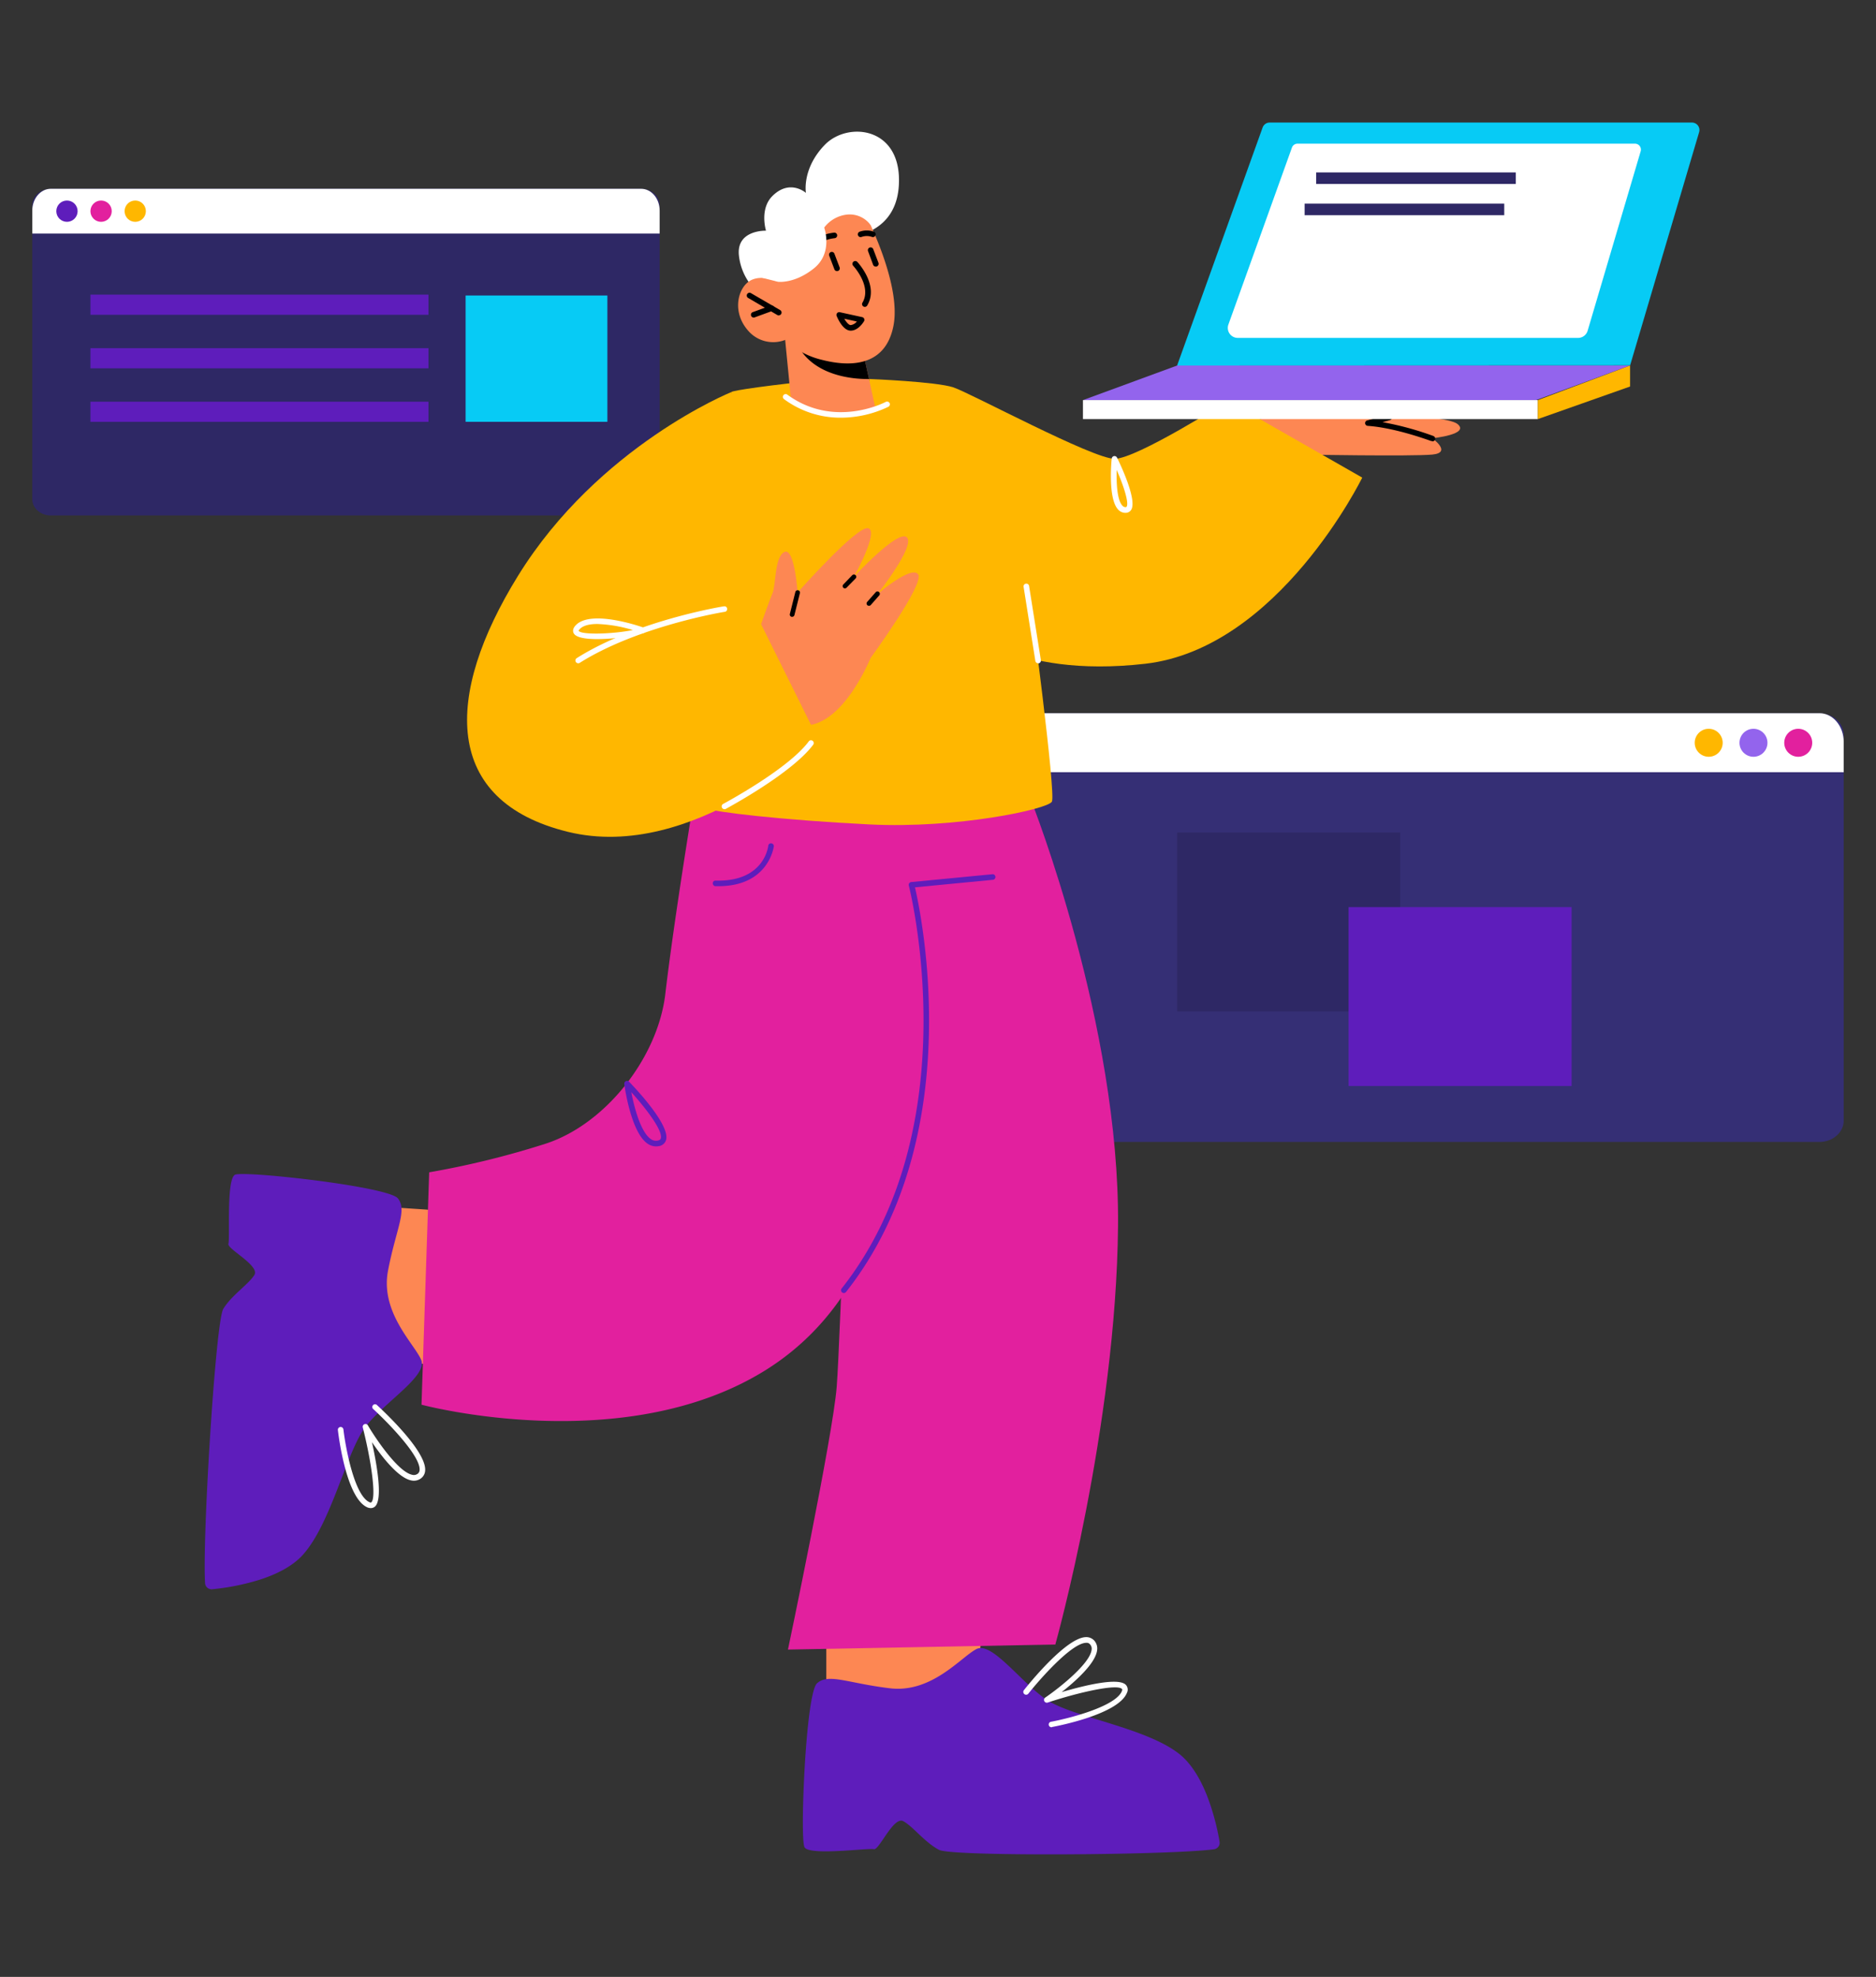 <svg id="Layer_1" data-name="Layer 1" xmlns="http://www.w3.org/2000/svg" viewBox="0 0 523 551"><rect x="0" y="0" width="523" height="551" fill="#333333" stroke="none"/><defs><style>.cls-1{fill:#352f75;}.cls-2{fill:#fff;}.cls-3{fill:#ffb700;}.cls-4{fill:#9364ed;}.cls-5{fill:#e2209e;}.cls-6{fill:#2e2865;}.cls-7{fill:#5e1dbb;}.cls-8{fill:#fd8753;}.cls-9{fill:#07cbf5;}</style></defs><title>Artboard 4 copy</title><path class="cls-1" d="M284.59,204.77V312.34c0,3.27,3,5.94,6.79,5.94H507.24c3.73,0,6.76-2.66,6.76-5.94V204.77c0-3.27-3-5.94-6.76-5.94H291.38C287.63,198.84,284.59,201.5,284.59,204.77Z"/><path class="cls-2" d="M284.59,206.79v8.43H514v-8.43c0-4.38-3-8-6.76-8H291.38C287.63,198.84,284.59,202.4,284.59,206.79Z"/><circle class="cls-3" cx="476.36" cy="207.03" r="3.9"/><circle class="cls-4" cx="488.84" cy="207.03" r="3.9"/><circle class="cls-5" cx="501.32" cy="207.03" r="3.9"/><path class="cls-6" d="M183.9,57.14v82c0,2.5-2.31,4.53-5.17,4.53H14.16c-2.84,0-5.16-2-5.16-4.53v-82c0-2.5,2.31-4.53,5.16-4.53H178.72C181.58,52.61,183.9,54.64,183.9,57.14Z"/><path class="cls-2" d="M183.9,58.68V65.1H9V58.68c0-3.34,2.31-6.06,5.16-6.06H178.72C181.58,52.61,183.9,55.33,183.9,58.68Z"/><circle class="cls-3" cx="37.7" cy="58.86" r="2.97"/><circle class="cls-5" cx="28.18" cy="58.86" r="2.97"/><circle class="cls-7" cx="18.67" cy="58.86" r="2.97"/><polygon class="cls-8" points="133.83 382.53 96.45 376.93 102.41 336.02 135.35 338.28 133.83 382.53"/><path class="cls-8" d="M362.64,126.7s31,.53,36.65,0,0-4.55,0-4.55,10.7-1.07,7-4-39.13-3.59-47.09-2.46-19.53,2.73-19.53,2.73Z"/><path class="cls-3" d="M242.25,105.63s18.72.73,23.54,2.34,38.79,19.91,44.95,19.91,31.57-16.16,31.57-16.16l37.46,21.4S356.49,180.74,319.3,185s-51.64-11-51.64-11Z"/><polygon class="cls-8" points="274.61 442.96 271.58 480.64 230.36 477.5 230.36 444.48 274.61 442.96"/><path class="cls-5" d="M287.63,223.52s24.56,62.07,24.06,118.13-17.48,116.71-17.48,116.71l-74.54,1.41s12.52-59.52,13.59-73.22,3.86-100.48,3.86-100.48l.81-59Z"/><path class="cls-5" d="M196.34,205.15s-7.76,45.51-10.86,71.88c-2.09,17.75-16.61,36.26-33.3,41.72a242.1,242.1,0,0,1-32.53,8l-2.14,64.77s56.37,15.11,96-9.68,37-76.44,37-76.44l2.94-83.3Z"/><path class="cls-3" d="M230.3,105.77c27.78-2.69,50.86,16.8,54.63,44.46l2.24,16.46s7.29,54.65,6.08,56.76-26.42,7.55-50.81,6.34-43.87-3.52-45.08-4.42c-.35-.26-11.63-10.57-11.49-24.55.32-33.92,18-90.88,18-91.52C203.86,108.86,215.4,107.21,230.3,105.77Z"/><path class="cls-7" d="M235.25,360.39a.77.77,0,0,1-.61-1.26c35.7-45.2,18.9-111.65,18.72-112.31a.77.77,0,0,1,.12-.64.78.78,0,0,1,.56-.33l22.62-2.18a.76.76,0,0,1,.85.7.78.78,0,0,1-.7.85l-21.73,2.1c1.88,8.09,14.7,69.83-19.22,112.78A.78.78,0,0,1,235.25,360.39Z"/><path class="cls-7" d="M200.28,247h-.81a.78.78,0,0,1-.75-.8.71.71,0,0,1,.8-.75h.78c12.65,0,13.83-9.3,13.88-9.7a.74.74,0,0,1,.86-.69.78.78,0,0,1,.69.85C215.69,236,214.36,247,200.28,247Z"/><path class="cls-7" d="M182.86,319.52a4.1,4.1,0,0,1-2.43-.83c-4.59-3.3-6.32-16-6.39-16.56a.78.78,0,0,1,1.33-.64c1.94,2,11.58,12.23,10.3,16.3a2.43,2.43,0,0,1-2,1.66A4,4,0,0,1,182.86,319.52ZM176,304.42c.82,4.32,2.61,11,5.35,13a2.47,2.47,0,0,0,2,.49c.72-.14.82-.46.87-.6C184.87,315.17,180.06,308.9,176,304.42Z"/><path class="cls-7" d="M224.3,514.88c1.38,2.41,17.89.14,19.32.53s5.48-9.25,8.19-7.81,6,5.93,10,8c3.72,1.92,64.87,1.46,76.71-.18a1.82,1.82,0,0,0,1.46-2.17,66.31,66.31,0,0,0-3.48-12.75c-1.8-4.55-4.39-9.13-8.05-11.88-9.49-7.2-29.36-10-36.58-14.81s-15.34-16.39-19.65-14.18-12.4,12.34-24.14,10.93-17.16-4.27-20.31-1.38c-2,1.82-3.38,18.62-3.8,31.32C223.71,507.94,223.79,514,224.3,514.88Z"/><path class="cls-2" d="M233.58,66.36s16.07.77,17-14.64c1-16.4-14.21-18-20.65-11.34s-5.25,13.38-5.25,13.38-4.49-4-9.39.92c-3.6,3.65-1.74,9.62-1.74,9.62S205.23,64,206,71.21A16.15,16.15,0,0,0,212,82.12Z"/><path class="cls-8" d="M218.89,94.73l1.67,17.07s3.56,4.61,13.63,4.44c7.5-.12,9.95-2.06,9.95-2.06l-1.88-8.54-1.85-8.33L222,95.1Z"/><path d="M222,95.1a5.65,5.65,0,0,0,.66,1.6c4.65,8.15,15.28,9,19.61,8.94l-1.85-8.33Z"/><path class="cls-8" d="M240.41,58s11.05,20.53,8.68,32.77S235.67,102,229,100.26a21.66,21.66,0,0,1-10.07-5.53A9.22,9.22,0,0,1,208.43,92c-4.54-5.33-2.57-12,.79-13.82s7.7.39,7.7.39l-3.75-5.92S224.22,40.06,240.41,58Z"/><path d="M217.12,87.92a.76.76,0,0,1-.39-.1L208.5,83a.78.78,0,0,1,.78-1.34l8.23,4.78a.78.78,0,0,1-.39,1.45Z"/><path d="M210.1,88.51a.78.78,0,0,1-.27-1.5l4.94-1.8a.78.78,0,1,1,.53,1.46l-4.94,1.8A.79.79,0,0,1,210.1,88.51Z"/><path d="M226.92,68.52a.78.78,0,0,1-.44-1.41,13,13,0,0,1,6.1-2.27.78.78,0,0,1,.81.73.77.77,0,0,1-.73.82,11.64,11.64,0,0,0-5.3,2A.78.78,0,0,1,226.92,68.52Z"/><path d="M239.9,66.09a.78.78,0,0,1-.29-1.49,5.84,5.84,0,0,1,4.08,0,.78.78,0,0,1-.59,1.44,4.3,4.3,0,0,0-2.91,0A.78.78,0,0,1,239.9,66.09Z"/><path d="M241.11,85.53a.77.77,0,0,1-.67-1.17c2.7-4.57-2.53-10.22-2.58-10.28A.78.78,0,0,1,239,73c.25.26,6.07,6.57,2.78,12.13A.77.77,0,0,1,241.11,85.53Z"/><path d="M244.13,74.3a.77.77,0,0,1-.72-.5L242,70a.77.77,0,0,1,1.45-.55l1.45,3.81a.78.78,0,0,1-.72,1.05Z"/><path d="M233.34,75.57a.78.78,0,0,1-.72-.5l-1.45-3.81a.77.77,0,1,1,1.45-.55l1.45,3.81a.77.77,0,0,1-.45,1A.8.8,0,0,1,233.34,75.57Z"/><path class="cls-2" d="M242.67,62.66a7.24,7.24,0,0,0-6.45-2.86,9.25,9.25,0,0,0-6.45,3.63s2.57,7-2.85,11.36-10,3.75-10,3.75l-4.35-1.09-3.68-5.84,10.87-14.28,14.92-9.84L243.4,54Z"/><path class="cls-2" d="M234.39,116.42a26.36,26.36,0,0,1-15.88-5.22.78.78,0,0,1,.92-1.25c13.16,9.67,27.37,2.14,27.51,2.06a.79.79,0,0,1,1.05.31.78.78,0,0,1-.31,1.05A30.73,30.73,0,0,1,234.39,116.42Z"/><path class="cls-2" d="M293.21,481.42a.77.77,0,0,1-.14-1.54c4.89-.91,18-4.23,19.7-8.56.12-.29.13-.48,0-.58-1.35-1.43-11.78.86-20.69,3.8a.78.78,0,0,1-.94-.39.78.78,0,0,1,.26-1c3.42-2.33,12.4-9.27,12.92-13.3a1.78,1.78,0,0,0-.4-1.49,1.2,1.2,0,0,0-1.13-.47c-4.08.09-13,10.26-16.11,14.18a.78.78,0,0,1-1.22-1c1.19-1.5,11.74-14.65,17.29-14.77a3,3,0,0,1,2.34,1,3.31,3.31,0,0,1,.76,2.7c-.48,3.65-6,8.59-9.88,11.63,6.31-1.86,15.88-4.2,17.92-2a1.94,1.94,0,0,1,.27,2.22c-2.37,5.9-19,9.16-20.86,9.51Z"/><path class="cls-7" d="M65.53,327.42c-2.5,1.21-1.37,17.83-1.85,19.24s8.85,6.1,7.23,8.71-6.33,5.61-8.66,9.44c-2.17,3.58-5.9,64.62-5.07,76.54a1.82,1.82,0,0,0,2.06,1.6,66.32,66.32,0,0,0,13-2.6c4.67-1.48,9.4-3.76,12.4-7.22,7.84-9,12-28.6,17.28-35.48s17.4-14.18,15.5-18.63-11.46-13.22-9.25-24.83,5.43-16.83,2.76-20.17c-1.68-2.1-18.34-4.65-31-5.94C72.5,327.31,66.46,327,65.53,327.42Z"/><path class="cls-2" d="M103.36,420.34a2.56,2.56,0,0,1-1.11-.28c-5.72-2.77-7.83-19.56-8.05-21.46a.77.77,0,1,1,1.54-.18c.58,4.94,3,18.21,7.19,20.24.28.14.47.16.57.08,1.51-1.24-.05-11.81-2.37-20.9a.78.78,0,0,1,1.42-.58c2.09,3.57,8.4,13,12.38,13.8a1.78,1.78,0,0,0,1.51-.29,1.34,1.34,0,0,0,.54-1.1c.19-4.08-9.35-13.68-13-17a.77.77,0,0,1,1-1.15c1.41,1.29,13.81,12.72,13.55,18.26a2.91,2.91,0,0,1-1.16,2.27,3.33,3.33,0,0,1-2.75.57c-3.61-.73-8.16-6.59-10.93-10.66,1.42,6.42,3.1,16.12.79,18A1.75,1.75,0,0,1,103.36,420.34Z"/><path class="cls-8" d="M211.85,174.9s2.54-7.26,3.52-9.58.53-10.17,3.33-11.48,3.67,11.3,3.67,11.3,16.6-18.77,19.68-17.91-4,13.55-4,13.55,12.43-13.46,14.79-11-8.21,15.8-8.21,15.8,9.47-8.13,11.34-5.5-13.27,23.32-13.27,23.32S234,205,222,201.88,211.85,174.9,211.85,174.9Z"/><path d="M237.16,92.16c-2.16,0-3.65-3.44-3.93-4.14a.77.77,0,0,1,.88-1l6.26,1.37a.78.78,0,0,1,.51,1.14C240.73,89.77,239.29,92.16,237.16,92.16Zm-1.79-3.32c.56.94,1.26,1.77,1.79,1.77a2.6,2.6,0,0,0,1.71-1Z"/><path d="M399.3,122.93a.81.81,0,0,1-.28,0c-.1,0-9.89-3.71-17.7-4.23a.77.77,0,0,1-.15-1.52l5.89-1.63a.77.77,0,0,1,1,.54.78.78,0,0,1-.54,1l-2.09.58a84.26,84.26,0,0,1,14.19,3.86.78.78,0,0,1-.28,1.5Z"/><polygon class="cls-4" points="428.2 111.52 301.91 111.52 328.16 101.88 454.44 101.88 428.2 111.52"/><rect class="cls-2" x="301.91" y="111.52" width="126.82" height="5.29"/><polygon class="cls-3" points="454.44 101.88 454.44 107.73 428.73 116.81 428.73 111.52 454.44 101.88"/><path class="cls-9" d="M328.16,101.88,352,35.54a2.08,2.08,0,0,1,2-1.38H471.69a2.08,2.08,0,0,1,2,2.67l-19.24,65Z"/><path class="cls-2" d="M342.47,90.42l17.7-49.28a1.66,1.66,0,0,1,1.57-1.1H455.8a1.66,1.66,0,0,1,1.59,2.14l-14.78,50a2.78,2.78,0,0,1-2.67,2H345.09A2.78,2.78,0,0,1,342.47,90.42Z"/><rect class="cls-6" x="366.92" y="48.06" width="55.65" height="3.22"/><rect class="cls-6" x="363.71" y="56.76" width="55.65" height="3.22"/><path class="cls-3" d="M203.86,109.29s-37.07,15-59.45,51.21c-20.65,33.4-21,62.78,13.91,71.35s70-25.33,70-25.33L210.1,169.78,201.85,173Z"/><path d="M220.84,171.92l-.16,0a.65.65,0,0,1-.48-.79l1.53-6.13a.65.65,0,1,1,1.27.32l-1.53,6.13A.65.65,0,0,1,220.84,171.92Z"/><path d="M242.25,168.85a.65.65,0,0,1-.49-1.09l2.36-2.68a.65.65,0,1,1,1,.87l-2.36,2.68A.66.66,0,0,1,242.25,168.85Z"/><path d="M235.56,164a.64.64,0,0,1-.45-.18.65.65,0,0,1,0-.92l2.48-2.58a.65.65,0,0,1,.94.91L236,163.81A.66.66,0,0,1,235.56,164Z"/><rect class="cls-6" x="328.16" y="232.04" width="62.18" height="49.86"/><rect class="cls-7" x="375.96" y="252.83" width="62.18" height="49.86"/><rect class="cls-7" x="25.21" y="82.12" width="94.24" height="5.62"/><rect class="cls-7" x="25.21" y="97.04" width="94.24" height="5.62"/><rect class="cls-7" x="25.21" y="111.96" width="94.24" height="5.62"/><rect class="cls-9" x="129.8" y="82.36" width="39.53" height="35.21"/><path class="cls-2" d="M289.41,184.87a.78.78,0,0,1-.77-.65l-3.29-20.74a.78.78,0,0,1,1.53-.24L290.18,184a.78.78,0,0,1-.64.89Z"/><path class="cls-2" d="M161.19,184.87a.77.77,0,0,1-.65-.36.77.77,0,0,1,.24-1.07C177.26,173,201.58,169,201.83,169a.75.75,0,0,1,.89.64.78.78,0,0,1-.64.89c-.24,0-24.26,4-40.47,14.23A.77.77,0,0,1,161.19,184.87Z"/><path class="cls-2" d="M166.46,178.13c-3.16,0-5.79-.41-6.48-1.56-.25-.42-.51-1.3.67-2.44,4.44-4.28,18.27.61,18.85.82a.78.78,0,0,1,0,1.47A52.69,52.69,0,0,1,166.46,178.13Zm.08-4.21c-2.05,0-3.81.36-4.82,1.33-.39.37-.41.56-.41.56.67,1.18,9.38.95,15.12-.2A38.93,38.93,0,0,0,166.54,173.92Z"/><path class="cls-2" d="M313.78,142.94h-.2a2.8,2.8,0,0,1-2-1.07c-2.65-3.17-1.76-13-1.65-14.06a.78.78,0,0,1,1.47-.27c1,2,5.73,12,3.92,14.62A1.82,1.82,0,0,1,313.78,142.94Zm-2.46-12c-.11,3.49.08,8.21,1.49,9.89a1.28,1.28,0,0,0,.9.52c.26,0,.33-.06.36-.11C314.78,140.23,313.33,135.57,311.32,131Z"/><path class="cls-2" d="M201.95,225.54a.78.78,0,0,1-.36-1.46c.18-.1,18.26-9.76,23.93-17.51a.78.78,0,0,1,1.25.91c-5.88,8-23.7,17.56-24.46,18A.76.76,0,0,1,201.95,225.54Z"/></svg>